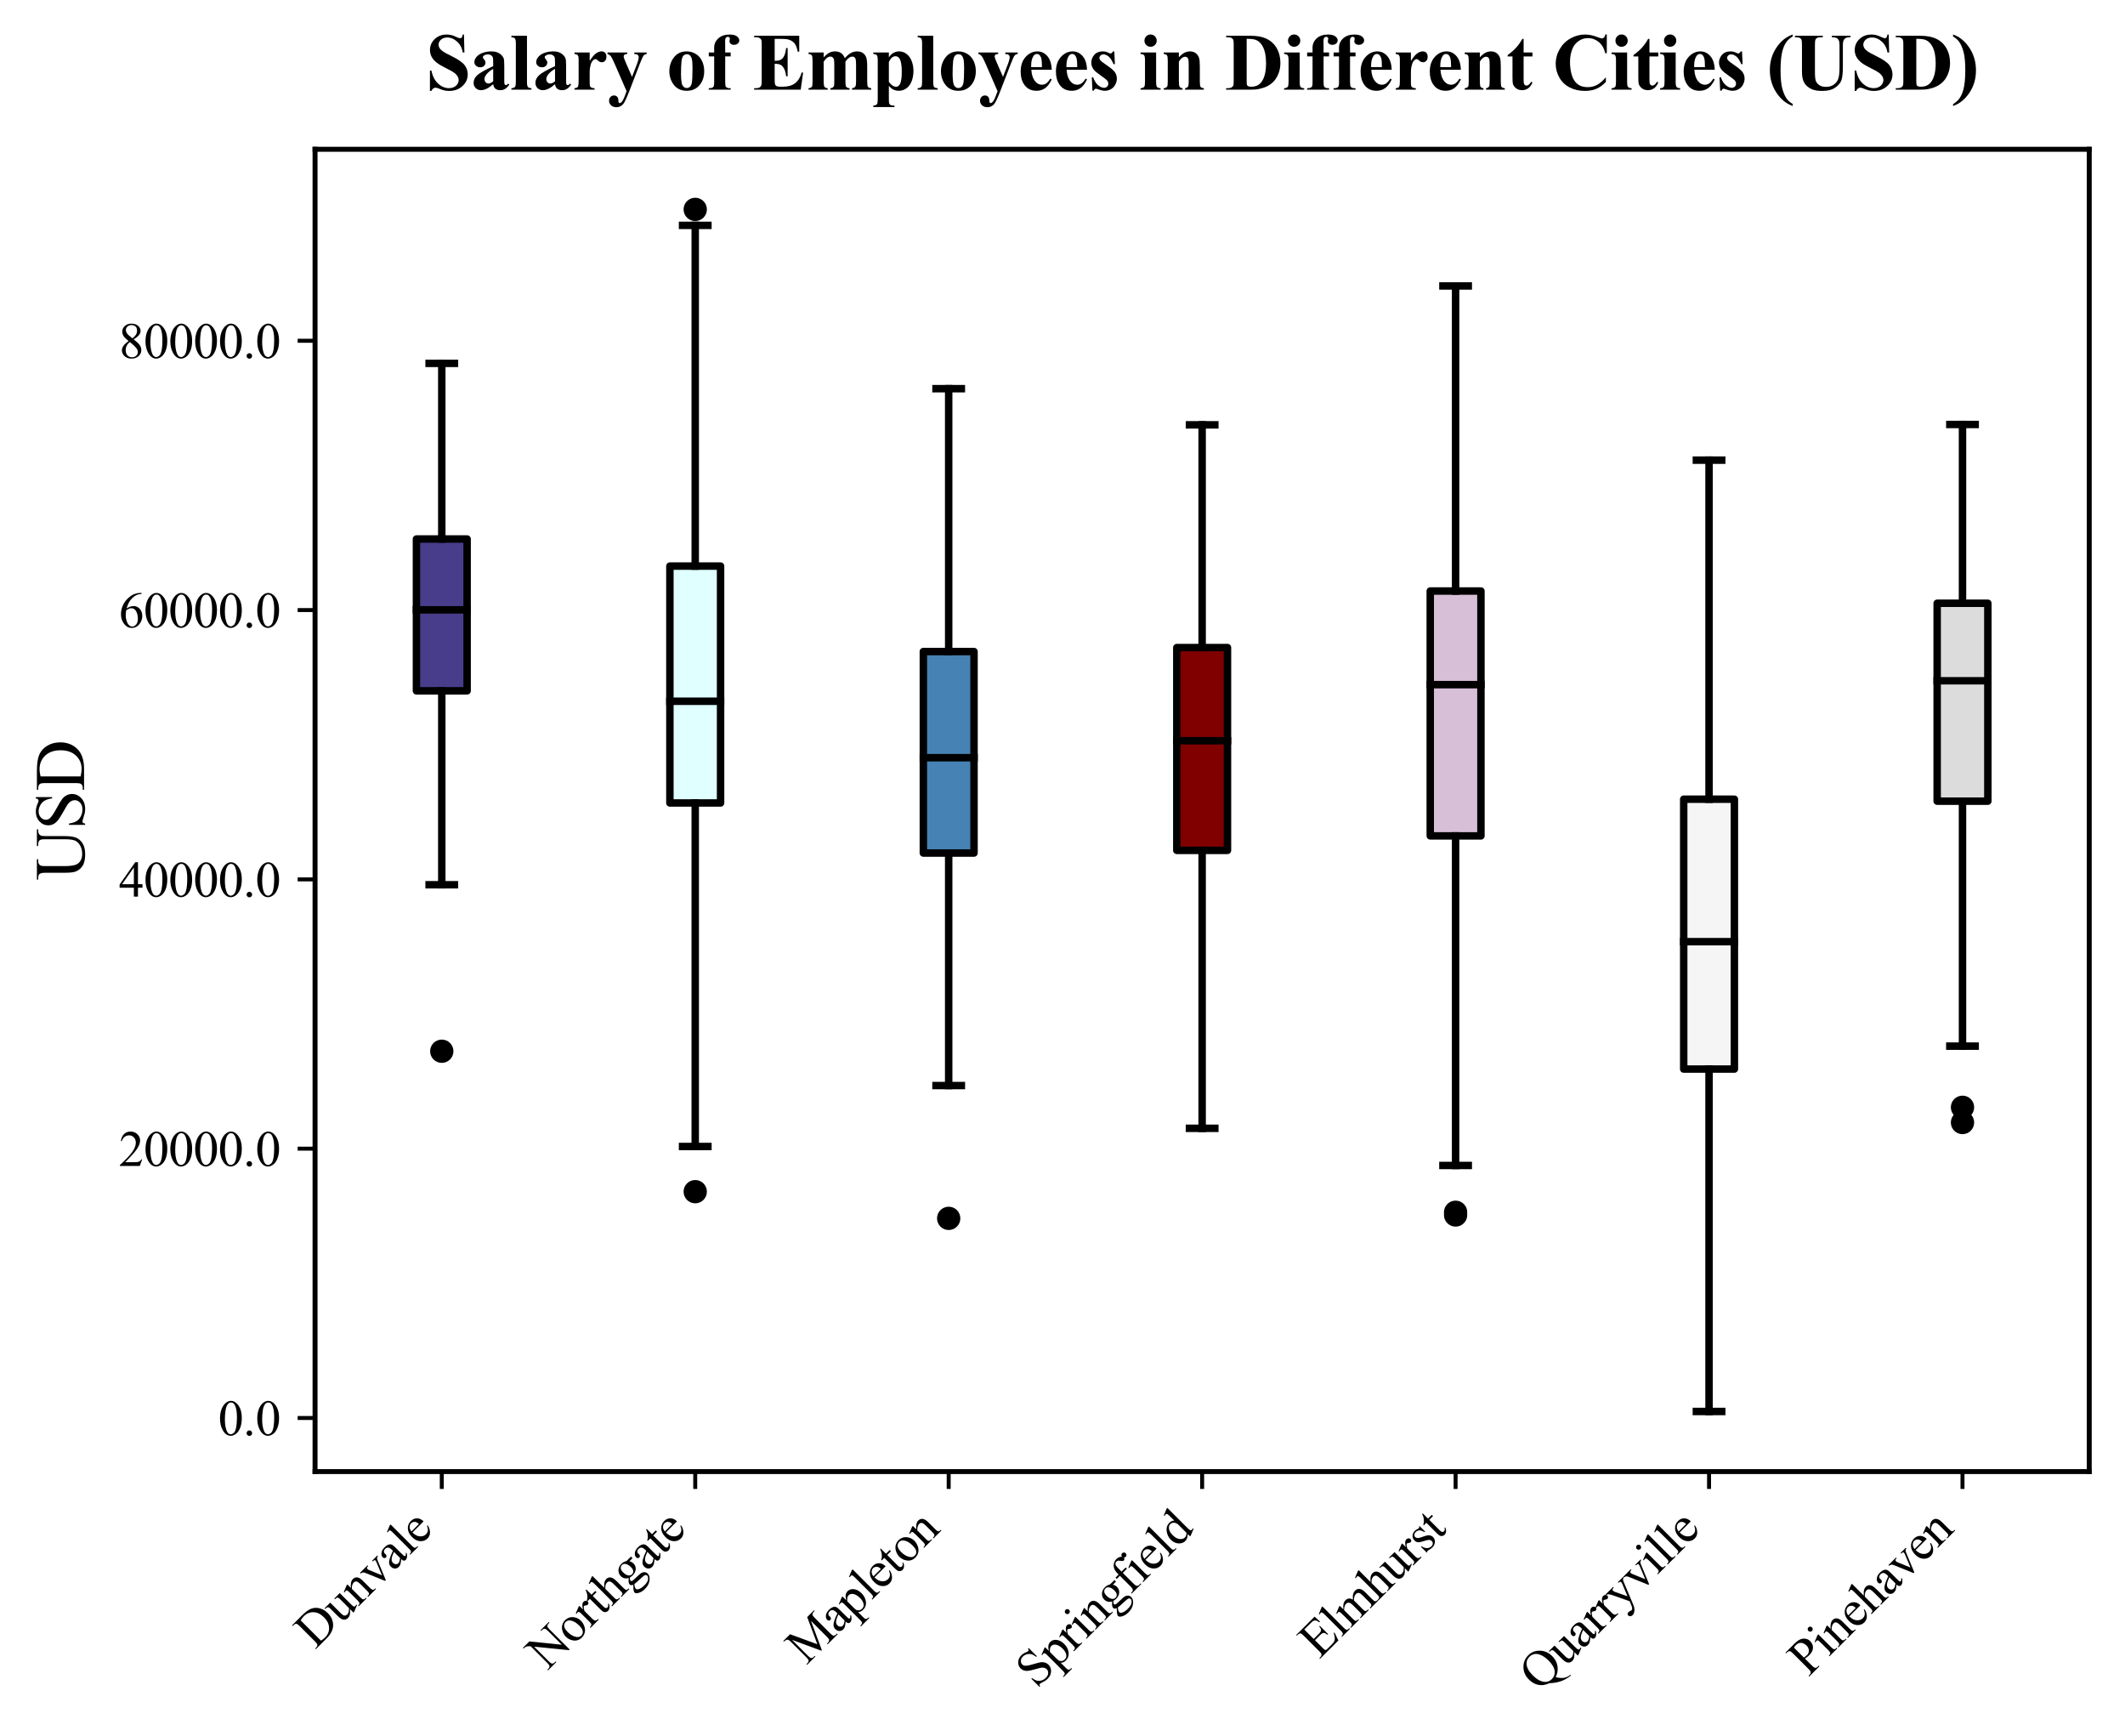 <?xml version="1.0" encoding="utf-8" standalone="no"?>
<!DOCTYPE svg PUBLIC "-//W3C//DTD SVG 1.1//EN"
  "http://www.w3.org/Graphics/SVG/1.1/DTD/svg11.dtd">
<svg xmlns:xlink="http://www.w3.org/1999/xlink" width="427.736pt" height="349.386pt" viewBox="0 0 427.736 349.386" xmlns="http://www.w3.org/2000/svg" version="1.1">
 <defs>
  <style type="text/css">*{stroke-linejoin: round; stroke-linecap: butt}</style>
 </defs>
 <g id="figure_1">
  <g id="patch_1">
   <path d="M 0 349.386 
L 427.736 349.386 
L 427.736 0 
L 0 0 
z
" style="fill: #ffffff"/>
  </g>
  <g id="axes_1">
   <g id="patch_2">
    <path d="M 63.416 296.157 
L 420.536 296.157 
L 420.536 30.045 
L 63.416 30.045 
z
" style="fill: #ffffff"/>
   </g>
   <g id="matplotlib.axis_1">
    <g id="xtick_1">
     <g id="line2d_1">
      <defs>
       <path id="m8493bb5904" d="M 0 0 
L 0 3.5 
" style="stroke: #000000; stroke-width: 0.8"/>
      </defs>
      <g>
       <use xlink:href="#m8493bb5904" x="88.925" y="296.157" style="stroke: #000000; stroke-width: 0.8"/>
      </g>
     </g>
     <g id="text_1">
      <!-- Dunvale -->
      <g transform="translate(63.457 332.022) rotate(-45) scale(0.1 -0.1)">
       <defs>
        <path id="TimesNewRomanPSMT-44" d="M 109 0 
L 109 116 
L 269 116 
Q 538 116 650 288 
Q 719 391 719 750 
L 719 3488 
Q 719 3884 631 3984 
Q 509 4122 269 4122 
L 109 4122 
L 109 4238 
L 1834 4238 
Q 2784 4238 3279 4022 
Q 3775 3806 4076 3303 
Q 4378 2800 4378 2141 
Q 4378 1256 3841 663 
Q 3238 0 2003 0 
L 109 0 
z
M 1319 306 
Q 1716 219 1984 219 
Q 2709 219 3187 728 
Q 3666 1238 3666 2109 
Q 3666 2988 3187 3494 
Q 2709 4000 1959 4000 
Q 1678 4000 1319 3909 
L 1319 306 
z
" transform="scale(0.016)"/>
        <path id="TimesNewRomanPSMT-75" d="M 2709 2863 
L 2709 1128 
Q 2709 631 2732 520 
Q 2756 409 2807 365 
Q 2859 322 2928 322 
Q 3025 322 3147 375 
L 3191 266 
L 2334 -88 
L 2194 -88 
L 2194 519 
Q 1825 119 1631 15 
Q 1438 -88 1222 -88 
Q 981 -88 804 51 
Q 628 191 559 409 
Q 491 628 491 1028 
L 491 2306 
Q 491 2509 447 2587 
Q 403 2666 317 2708 
Q 231 2750 6 2747 
L 6 2863 
L 1009 2863 
L 1009 947 
Q 1009 547 1148 422 
Q 1288 297 1484 297 
Q 1619 297 1789 381 
Q 1959 466 2194 703 
L 2194 2325 
Q 2194 2569 2105 2655 
Q 2016 2741 1734 2747 
L 1734 2863 
L 2709 2863 
z
" transform="scale(0.016)"/>
        <path id="TimesNewRomanPSMT-6e" d="M 1034 2341 
Q 1538 2947 1994 2947 
Q 2228 2947 2397 2830 
Q 2566 2713 2666 2444 
Q 2734 2256 2734 1869 
L 2734 647 
Q 2734 375 2778 278 
Q 2813 200 2889 156 
Q 2966 113 3172 113 
L 3172 0 
L 1756 0 
L 1756 113 
L 1816 113 
Q 2016 113 2095 173 
Q 2175 234 2206 353 
Q 2219 400 2219 647 
L 2219 1819 
Q 2219 2209 2117 2386 
Q 2016 2563 1775 2563 
Q 1403 2563 1034 2156 
L 1034 647 
Q 1034 356 1069 288 
Q 1113 197 1189 155 
Q 1266 113 1500 113 
L 1500 0 
L 84 0 
L 84 113 
L 147 113 
Q 366 113 442 223 
Q 519 334 519 647 
L 519 1709 
Q 519 2225 495 2337 
Q 472 2450 423 2490 
Q 375 2531 294 2531 
Q 206 2531 84 2484 
L 38 2597 
L 900 2947 
L 1034 2947 
L 1034 2341 
z
" transform="scale(0.016)"/>
        <path id="TimesNewRomanPSMT-76" d="M 53 2863 
L 1400 2863 
L 1400 2747 
L 1313 2747 
Q 1191 2747 1127 2687 
Q 1063 2628 1063 2528 
Q 1063 2419 1128 2269 
L 1794 688 
L 2463 2328 
Q 2534 2503 2534 2594 
Q 2534 2638 2509 2666 
Q 2475 2713 2422 2730 
Q 2369 2747 2206 2747 
L 2206 2863 
L 3141 2863 
L 3141 2747 
Q 2978 2734 2916 2681 
Q 2806 2588 2719 2369 
L 1703 -88 
L 1575 -88 
L 553 2328 
Q 484 2497 421 2570 
Q 359 2644 263 2694 
Q 209 2722 53 2747 
L 53 2863 
z
" transform="scale(0.016)"/>
        <path id="TimesNewRomanPSMT-61" d="M 1822 413 
Q 1381 72 1269 19 
Q 1100 -59 909 -59 
Q 613 -59 420 144 
Q 228 347 228 678 
Q 228 888 322 1041 
Q 450 1253 767 1440 
Q 1084 1628 1822 1897 
L 1822 2009 
Q 1822 2438 1686 2597 
Q 1550 2756 1291 2756 
Q 1094 2756 978 2650 
Q 859 2544 859 2406 
L 866 2225 
Q 866 2081 792 2003 
Q 719 1925 600 1925 
Q 484 1925 411 2006 
Q 338 2088 338 2228 
Q 338 2497 613 2722 
Q 888 2947 1384 2947 
Q 1766 2947 2009 2819 
Q 2194 2722 2281 2516 
Q 2338 2381 2338 1966 
L 2338 994 
Q 2338 584 2353 492 
Q 2369 400 2405 369 
Q 2441 338 2488 338 
Q 2538 338 2575 359 
Q 2641 400 2828 588 
L 2828 413 
Q 2478 -56 2159 -56 
Q 2006 -56 1915 50 
Q 1825 156 1822 413 
z
M 1822 616 
L 1822 1706 
Q 1350 1519 1213 1441 
Q 966 1303 859 1153 
Q 753 1003 753 825 
Q 753 600 887 451 
Q 1022 303 1197 303 
Q 1434 303 1822 616 
z
" transform="scale(0.016)"/>
        <path id="TimesNewRomanPSMT-6c" d="M 1184 4444 
L 1184 647 
Q 1184 378 1223 290 
Q 1263 203 1344 158 
Q 1425 113 1647 113 
L 1647 0 
L 244 0 
L 244 113 
Q 441 113 512 153 
Q 584 194 625 287 
Q 666 381 666 647 
L 666 3247 
Q 666 3731 644 3842 
Q 622 3953 573 3993 
Q 525 4034 450 4034 
Q 369 4034 244 3984 
L 191 4094 
L 1044 4444 
L 1184 4444 
z
" transform="scale(0.016)"/>
        <path id="TimesNewRomanPSMT-65" d="M 681 1784 
Q 678 1147 991 784 
Q 1303 422 1725 422 
Q 2006 422 2214 576 
Q 2422 731 2563 1106 
L 2659 1044 
Q 2594 616 2278 264 
Q 1963 -88 1488 -88 
Q 972 -88 605 314 
Q 238 716 238 1394 
Q 238 2128 614 2539 
Q 991 2950 1559 2950 
Q 2041 2950 2350 2633 
Q 2659 2316 2659 1784 
L 681 1784 
z
M 681 1966 
L 2006 1966 
Q 1991 2241 1941 2353 
Q 1863 2528 1708 2628 
Q 1553 2728 1384 2728 
Q 1125 2728 920 2526 
Q 716 2325 681 1966 
z
" transform="scale(0.016)"/>
       </defs>
       <use xlink:href="#TimesNewRomanPSMT-44"/>
       <use xlink:href="#TimesNewRomanPSMT-75" x="72.217"/>
       <use xlink:href="#TimesNewRomanPSMT-6e" x="122.217"/>
       <use xlink:href="#TimesNewRomanPSMT-76" x="172.217"/>
       <use xlink:href="#TimesNewRomanPSMT-61" x="222.217"/>
       <use xlink:href="#TimesNewRomanPSMT-6c" x="266.602"/>
       <use xlink:href="#TimesNewRomanPSMT-65" x="294.385"/>
      </g>
     </g>
    </g>
    <g id="xtick_2">
     <g id="line2d_2">
      <g>
       <use xlink:href="#m8493bb5904" x="139.942" y="296.157" style="stroke: #000000; stroke-width: 0.8"/>
      </g>
     </g>
     <g id="text_2">
      <!-- Northgate -->
      <g transform="translate(110.142 336.341) rotate(-45) scale(0.1 -0.1)">
       <defs>
        <path id="TimesNewRomanPSMT-4e" d="M -84 4238 
L 1066 4238 
L 3656 1059 
L 3656 3503 
Q 3656 3894 3569 3991 
Q 3453 4122 3203 4122 
L 3056 4122 
L 3056 4238 
L 4531 4238 
L 4531 4122 
L 4381 4122 
Q 4113 4122 4000 3959 
Q 3931 3859 3931 3503 
L 3931 -69 
L 3819 -69 
L 1025 3344 
L 1025 734 
Q 1025 344 1109 247 
Q 1228 116 1475 116 
L 1625 116 
L 1625 0 
L 150 0 
L 150 116 
L 297 116 
Q 569 116 681 278 
Q 750 378 750 734 
L 750 3681 
Q 566 3897 470 3965 
Q 375 4034 191 4094 
Q 100 4122 -84 4122 
L -84 4238 
z
" transform="scale(0.016)"/>
        <path id="TimesNewRomanPSMT-6f" d="M 1600 2947 
Q 2250 2947 2644 2453 
Q 2978 2031 2978 1484 
Q 2978 1100 2793 706 
Q 2609 313 2286 112 
Q 1963 -88 1566 -88 
Q 919 -88 538 428 
Q 216 863 216 1403 
Q 216 1797 411 2186 
Q 606 2575 925 2761 
Q 1244 2947 1600 2947 
z
M 1503 2744 
Q 1338 2744 1170 2645 
Q 1003 2547 900 2300 
Q 797 2053 797 1666 
Q 797 1041 1045 587 
Q 1294 134 1700 134 
Q 2003 134 2200 384 
Q 2397 634 2397 1244 
Q 2397 2006 2069 2444 
Q 1847 2744 1503 2744 
z
" transform="scale(0.016)"/>
        <path id="TimesNewRomanPSMT-72" d="M 1038 2947 
L 1038 2303 
Q 1397 2947 1775 2947 
Q 1947 2947 2059 2842 
Q 2172 2738 2172 2600 
Q 2172 2478 2090 2393 
Q 2009 2309 1897 2309 
Q 1788 2309 1652 2417 
Q 1516 2525 1450 2525 
Q 1394 2525 1328 2463 
Q 1188 2334 1038 2041 
L 1038 669 
Q 1038 431 1097 309 
Q 1138 225 1241 169 
Q 1344 113 1538 113 
L 1538 0 
L 72 0 
L 72 113 
Q 291 113 397 181 
Q 475 231 506 341 
Q 522 394 522 644 
L 522 1753 
Q 522 2253 501 2348 
Q 481 2444 426 2487 
Q 372 2531 291 2531 
Q 194 2531 72 2484 
L 41 2597 
L 906 2947 
L 1038 2947 
z
" transform="scale(0.016)"/>
        <path id="TimesNewRomanPSMT-74" d="M 1031 3803 
L 1031 2863 
L 1700 2863 
L 1700 2644 
L 1031 2644 
L 1031 788 
Q 1031 509 1111 412 
Q 1191 316 1316 316 
Q 1419 316 1516 380 
Q 1613 444 1666 569 
L 1788 569 
Q 1678 263 1478 108 
Q 1278 -47 1066 -47 
Q 922 -47 784 33 
Q 647 113 581 261 
Q 516 409 516 719 
L 516 2644 
L 63 2644 
L 63 2747 
Q 234 2816 414 2980 
Q 594 3144 734 3369 
Q 806 3488 934 3803 
L 1031 3803 
z
" transform="scale(0.016)"/>
        <path id="TimesNewRomanPSMT-68" d="M 1041 4444 
L 1041 2350 
Q 1388 2731 1591 2839 
Q 1794 2947 1997 2947 
Q 2241 2947 2416 2812 
Q 2591 2678 2675 2391 
Q 2734 2191 2734 1659 
L 2734 647 
Q 2734 375 2778 275 
Q 2809 200 2884 156 
Q 2959 113 3159 113 
L 3159 0 
L 1753 0 
L 1753 113 
L 1819 113 
Q 2019 113 2097 173 
Q 2175 234 2206 353 
Q 2216 403 2216 647 
L 2216 1659 
Q 2216 2128 2167 2275 
Q 2119 2422 2012 2495 
Q 1906 2569 1756 2569 
Q 1603 2569 1437 2487 
Q 1272 2406 1041 2159 
L 1041 647 
Q 1041 353 1073 281 
Q 1106 209 1195 161 
Q 1284 113 1503 113 
L 1503 0 
L 84 0 
L 84 113 
Q 275 113 384 172 
Q 447 203 484 290 
Q 522 378 522 647 
L 522 3238 
Q 522 3728 498 3840 
Q 475 3953 426 3993 
Q 378 4034 297 4034 
Q 231 4034 84 3984 
L 41 4094 
L 897 4444 
L 1041 4444 
z
" transform="scale(0.016)"/>
        <path id="TimesNewRomanPSMT-67" d="M 966 1044 
Q 703 1172 562 1401 
Q 422 1631 422 1909 
Q 422 2334 742 2640 
Q 1063 2947 1563 2947 
Q 1972 2947 2272 2747 
L 2878 2747 
Q 3013 2747 3034 2739 
Q 3056 2731 3066 2713 
Q 3084 2684 3084 2613 
Q 3084 2531 3069 2500 
Q 3059 2484 3036 2475 
Q 3013 2466 2878 2466 
L 2506 2466 
Q 2681 2241 2681 1891 
Q 2681 1491 2375 1206 
Q 2069 922 1553 922 
Q 1341 922 1119 984 
Q 981 866 932 777 
Q 884 688 884 625 
Q 884 572 936 522 
Q 988 472 1138 450 
Q 1225 438 1575 428 
Q 2219 413 2409 384 
Q 2700 344 2873 169 
Q 3047 -6 3047 -263 
Q 3047 -616 2716 -925 
Q 2228 -1381 1444 -1381 
Q 841 -1381 425 -1109 
Q 191 -953 191 -784 
Q 191 -709 225 -634 
Q 278 -519 444 -313 
Q 466 -284 763 25 
Q 600 122 533 198 
Q 466 275 466 372 
Q 466 481 555 628 
Q 644 775 966 1044 
z
M 1509 2797 
Q 1278 2797 1122 2612 
Q 966 2428 966 2047 
Q 966 1553 1178 1281 
Q 1341 1075 1591 1075 
Q 1828 1075 1981 1253 
Q 2134 1431 2134 1813 
Q 2134 2309 1919 2591 
Q 1759 2797 1509 2797 
z
M 934 0 
Q 788 -159 713 -296 
Q 638 -434 638 -550 
Q 638 -700 819 -813 
Q 1131 -1006 1722 -1006 
Q 2284 -1006 2551 -807 
Q 2819 -609 2819 -384 
Q 2819 -222 2659 -153 
Q 2497 -84 2016 -72 
Q 1313 -53 934 0 
z
" transform="scale(0.016)"/>
       </defs>
       <use xlink:href="#TimesNewRomanPSMT-4e"/>
       <use xlink:href="#TimesNewRomanPSMT-6f" x="72.217"/>
       <use xlink:href="#TimesNewRomanPSMT-72" x="122.217"/>
       <use xlink:href="#TimesNewRomanPSMT-74" x="155.518"/>
       <use xlink:href="#TimesNewRomanPSMT-68" x="183.301"/>
       <use xlink:href="#TimesNewRomanPSMT-67" x="233.301"/>
       <use xlink:href="#TimesNewRomanPSMT-61" x="283.301"/>
       <use xlink:href="#TimesNewRomanPSMT-74" x="327.686"/>
       <use xlink:href="#TimesNewRomanPSMT-65" x="355.469"/>
      </g>
     </g>
    </g>
    <g id="xtick_3">
     <g id="line2d_3">
      <g>
       <use xlink:href="#m8493bb5904" x="190.959" y="296.157" style="stroke: #000000; stroke-width: 0.8"/>
      </g>
     </g>
     <g id="text_3">
      <!-- Mapleton -->
      <g transform="translate(162.345 335.168) rotate(-45) scale(0.1 -0.1)">
       <defs>
        <path id="TimesNewRomanPSMT-4d" d="M 2619 0 
L 981 3566 
L 981 734 
Q 981 344 1066 247 
Q 1181 116 1431 116 
L 1581 116 
L 1581 0 
L 106 0 
L 106 116 
L 256 116 
Q 525 116 638 278 
Q 706 378 706 734 
L 706 3503 
Q 706 3784 644 3909 
Q 600 4000 483 4061 
Q 366 4122 106 4122 
L 106 4238 
L 1306 4238 
L 2844 922 
L 4356 4238 
L 5556 4238 
L 5556 4122 
L 5409 4122 
Q 5138 4122 5025 3959 
Q 4956 3859 4956 3503 
L 4956 734 
Q 4956 344 5044 247 
Q 5159 116 5409 116 
L 5556 116 
L 5556 0 
L 3756 0 
L 3756 116 
L 3906 116 
Q 4178 116 4288 278 
Q 4356 378 4356 734 
L 4356 3566 
L 2722 0 
L 2619 0 
z
" transform="scale(0.016)"/>
        <path id="TimesNewRomanPSMT-70" d="M -6 2578 
L 875 2934 
L 994 2934 
L 994 2266 
Q 1216 2644 1439 2795 
Q 1663 2947 1909 2947 
Q 2341 2947 2628 2609 
Q 2981 2197 2981 1534 
Q 2981 794 2556 309 
Q 2206 -88 1675 -88 
Q 1444 -88 1275 -22 
Q 1150 25 994 166 
L 994 -706 
Q 994 -1000 1030 -1079 
Q 1066 -1159 1155 -1206 
Q 1244 -1253 1478 -1253 
L 1478 -1369 
L -22 -1369 
L -22 -1253 
L 56 -1253 
Q 228 -1256 350 -1188 
Q 409 -1153 442 -1076 
Q 475 -1000 475 -688 
L 475 2019 
Q 475 2297 450 2372 
Q 425 2447 370 2484 
Q 316 2522 222 2522 
Q 147 2522 31 2478 
L -6 2578 
z
M 994 2081 
L 994 1013 
Q 994 666 1022 556 
Q 1066 375 1236 237 
Q 1406 100 1666 100 
Q 1978 100 2172 344 
Q 2425 663 2425 1241 
Q 2425 1897 2138 2250 
Q 1938 2494 1663 2494 
Q 1513 2494 1366 2419 
Q 1253 2363 994 2081 
z
" transform="scale(0.016)"/>
       </defs>
       <use xlink:href="#TimesNewRomanPSMT-4d"/>
       <use xlink:href="#TimesNewRomanPSMT-61" x="88.916"/>
       <use xlink:href="#TimesNewRomanPSMT-70" x="133.301"/>
       <use xlink:href="#TimesNewRomanPSMT-6c" x="183.301"/>
       <use xlink:href="#TimesNewRomanPSMT-65" x="211.084"/>
       <use xlink:href="#TimesNewRomanPSMT-74" x="255.469"/>
       <use xlink:href="#TimesNewRomanPSMT-6f" x="283.252"/>
       <use xlink:href="#TimesNewRomanPSMT-6e" x="333.252"/>
      </g>
     </g>
    </g>
    <g id="xtick_4">
     <g id="line2d_4">
      <g>
       <use xlink:href="#m8493bb5904" x="241.976" y="296.157" style="stroke: #000000; stroke-width: 0.8"/>
      </g>
     </g>
     <g id="text_4">
      <!-- Springfield -->
      <g transform="translate(208.635 339.882) rotate(-45) scale(0.1 -0.1)">
       <defs>
        <path id="TimesNewRomanPSMT-53" d="M 2934 4334 
L 2934 2869 
L 2819 2869 
Q 2763 3291 2617 3541 
Q 2472 3791 2203 3937 
Q 1934 4084 1647 4084 
Q 1322 4084 1109 3886 
Q 897 3688 897 3434 
Q 897 3241 1031 3081 
Q 1225 2847 1953 2456 
Q 2547 2138 2764 1967 
Q 2981 1797 3098 1565 
Q 3216 1334 3216 1081 
Q 3216 600 2842 251 
Q 2469 -97 1881 -97 
Q 1697 -97 1534 -69 
Q 1438 -53 1133 45 
Q 828 144 747 144 
Q 669 144 623 97 
Q 578 50 556 -97 
L 441 -97 
L 441 1356 
L 556 1356 
Q 638 900 775 673 
Q 913 447 1195 297 
Q 1478 147 1816 147 
Q 2206 147 2432 353 
Q 2659 559 2659 841 
Q 2659 997 2573 1156 
Q 2488 1316 2306 1453 
Q 2184 1547 1640 1851 
Q 1097 2156 867 2337 
Q 638 2519 519 2737 
Q 400 2956 400 3219 
Q 400 3675 750 4004 
Q 1100 4334 1641 4334 
Q 1978 4334 2356 4169 
Q 2531 4091 2603 4091 
Q 2684 4091 2736 4139 
Q 2788 4188 2819 4334 
L 2934 4334 
z
" transform="scale(0.016)"/>
        <path id="TimesNewRomanPSMT-69" d="M 928 4444 
Q 1059 4444 1151 4351 
Q 1244 4259 1244 4128 
Q 1244 3997 1151 3903 
Q 1059 3809 928 3809 
Q 797 3809 703 3903 
Q 609 3997 609 4128 
Q 609 4259 701 4351 
Q 794 4444 928 4444 
z
M 1188 2947 
L 1188 647 
Q 1188 378 1227 289 
Q 1266 200 1342 156 
Q 1419 113 1622 113 
L 1622 0 
L 231 0 
L 231 113 
Q 441 113 512 153 
Q 584 194 626 287 
Q 669 381 669 647 
L 669 1750 
Q 669 2216 641 2353 
Q 619 2453 572 2492 
Q 525 2531 444 2531 
Q 356 2531 231 2484 
L 188 2597 
L 1050 2947 
L 1188 2947 
z
" transform="scale(0.016)"/>
        <path id="TimesNewRomanPSMT-66" d="M 1319 2638 
L 1319 756 
Q 1319 356 1406 250 
Q 1522 113 1716 113 
L 1975 113 
L 1975 0 
L 266 0 
L 266 113 
L 394 113 
Q 519 113 622 175 
Q 725 238 764 344 
Q 803 450 803 756 
L 803 2638 
L 247 2638 
L 247 2863 
L 803 2863 
L 803 3050 
Q 803 3478 940 3775 
Q 1078 4072 1361 4255 
Q 1644 4438 1997 4438 
Q 2325 4438 2600 4225 
Q 2781 4084 2781 3909 
Q 2781 3816 2700 3733 
Q 2619 3650 2525 3650 
Q 2453 3650 2373 3701 
Q 2294 3753 2178 3923 
Q 2063 4094 1966 4153 
Q 1869 4213 1750 4213 
Q 1606 4213 1506 4136 
Q 1406 4059 1362 3898 
Q 1319 3738 1319 3069 
L 1319 2863 
L 2056 2863 
L 2056 2638 
L 1319 2638 
z
" transform="scale(0.016)"/>
        <path id="TimesNewRomanPSMT-64" d="M 2222 322 
Q 2013 103 1813 7 
Q 1613 -88 1381 -88 
Q 913 -88 563 304 
Q 213 697 213 1313 
Q 213 1928 600 2439 
Q 988 2950 1597 2950 
Q 1975 2950 2222 2709 
L 2222 3238 
Q 2222 3728 2198 3840 
Q 2175 3953 2125 3993 
Q 2075 4034 2000 4034 
Q 1919 4034 1784 3984 
L 1744 4094 
L 2597 4444 
L 2738 4444 
L 2738 1134 
Q 2738 631 2761 520 
Q 2784 409 2836 365 
Q 2888 322 2956 322 
Q 3041 322 3181 375 
L 3216 266 
L 2366 -88 
L 2222 -88 
L 2222 322 
z
M 2222 541 
L 2222 2016 
Q 2203 2228 2109 2403 
Q 2016 2578 1861 2667 
Q 1706 2756 1559 2756 
Q 1284 2756 1069 2509 
Q 784 2184 784 1559 
Q 784 928 1059 592 
Q 1334 256 1672 256 
Q 1956 256 2222 541 
z
" transform="scale(0.016)"/>
       </defs>
       <use xlink:href="#TimesNewRomanPSMT-53"/>
       <use xlink:href="#TimesNewRomanPSMT-70" x="55.615"/>
       <use xlink:href="#TimesNewRomanPSMT-72" x="105.615"/>
       <use xlink:href="#TimesNewRomanPSMT-69" x="138.916"/>
       <use xlink:href="#TimesNewRomanPSMT-6e" x="166.699"/>
       <use xlink:href="#TimesNewRomanPSMT-67" x="216.699"/>
       <use xlink:href="#TimesNewRomanPSMT-66" x="266.699"/>
       <use xlink:href="#TimesNewRomanPSMT-69" x="300"/>
       <use xlink:href="#TimesNewRomanPSMT-65" x="327.783"/>
       <use xlink:href="#TimesNewRomanPSMT-6c" x="372.168"/>
       <use xlink:href="#TimesNewRomanPSMT-64" x="399.951"/>
      </g>
     </g>
    </g>
    <g id="xtick_5">
     <g id="line2d_5">
      <g>
       <use xlink:href="#m8493bb5904" x="292.993" y="296.157" style="stroke: #000000; stroke-width: 0.8"/>
      </g>
     </g>
     <g id="text_5">
      <!-- Elmhurst -->
      <g transform="translate(265.555 333.992) rotate(-45) scale(0.1 -0.1)">
       <defs>
        <path id="TimesNewRomanPSMT-45" d="M 1338 4006 
L 1338 2331 
L 2269 2331 
Q 2631 2331 2753 2441 
Q 2916 2584 2934 2947 
L 3050 2947 
L 3050 1472 
L 2934 1472 
Q 2891 1781 2847 1869 
Q 2791 1978 2662 2040 
Q 2534 2103 2269 2103 
L 1338 2103 
L 1338 706 
Q 1338 425 1363 364 
Q 1388 303 1450 267 
Q 1513 231 1688 231 
L 2406 231 
Q 2766 231 2928 281 
Q 3091 331 3241 478 
Q 3434 672 3638 1063 
L 3763 1063 
L 3397 0 
L 131 0 
L 131 116 
L 281 116 
Q 431 116 566 188 
Q 666 238 702 338 
Q 738 438 738 747 
L 738 3500 
Q 738 3903 656 3997 
Q 544 4122 281 4122 
L 131 4122 
L 131 4238 
L 3397 4238 
L 3444 3309 
L 3322 3309 
Q 3256 3644 3176 3769 
Q 3097 3894 2941 3959 
Q 2816 4006 2500 4006 
L 1338 4006 
z
" transform="scale(0.016)"/>
        <path id="TimesNewRomanPSMT-6d" d="M 1050 2338 
Q 1363 2650 1419 2697 
Q 1559 2816 1721 2881 
Q 1884 2947 2044 2947 
Q 2313 2947 2506 2790 
Q 2700 2634 2766 2338 
Q 3088 2713 3309 2830 
Q 3531 2947 3766 2947 
Q 3994 2947 4170 2830 
Q 4347 2713 4450 2447 
Q 4519 2266 4519 1878 
L 4519 647 
Q 4519 378 4559 278 
Q 4591 209 4675 161 
Q 4759 113 4950 113 
L 4950 0 
L 3538 0 
L 3538 113 
L 3597 113 
Q 3781 113 3884 184 
Q 3956 234 3988 344 
Q 4000 397 4000 647 
L 4000 1878 
Q 4000 2228 3916 2372 
Q 3794 2572 3525 2572 
Q 3359 2572 3192 2489 
Q 3025 2406 2788 2181 
L 2781 2147 
L 2788 2013 
L 2788 647 
Q 2788 353 2820 281 
Q 2853 209 2943 161 
Q 3034 113 3253 113 
L 3253 0 
L 1806 0 
L 1806 113 
Q 2044 113 2133 169 
Q 2222 225 2256 338 
Q 2272 391 2272 647 
L 2272 1878 
Q 2272 2228 2169 2381 
Q 2031 2581 1784 2581 
Q 1616 2581 1450 2491 
Q 1191 2353 1050 2181 
L 1050 647 
Q 1050 366 1089 281 
Q 1128 197 1204 155 
Q 1281 113 1516 113 
L 1516 0 
L 100 0 
L 100 113 
Q 297 113 375 155 
Q 453 197 493 289 
Q 534 381 534 647 
L 534 1741 
Q 534 2213 506 2350 
Q 484 2453 437 2492 
Q 391 2531 309 2531 
Q 222 2531 100 2484 
L 53 2597 
L 916 2947 
L 1050 2947 
L 1050 2338 
z
" transform="scale(0.016)"/>
        <path id="TimesNewRomanPSMT-73" d="M 2050 2947 
L 2050 1972 
L 1947 1972 
Q 1828 2431 1642 2597 
Q 1456 2763 1169 2763 
Q 950 2763 815 2647 
Q 681 2531 681 2391 
Q 681 2216 781 2091 
Q 878 1963 1175 1819 
L 1631 1597 
Q 2266 1288 2266 781 
Q 2266 391 1970 151 
Q 1675 -88 1309 -88 
Q 1047 -88 709 6 
Q 606 38 541 38 
Q 469 38 428 -44 
L 325 -44 
L 325 978 
L 428 978 
Q 516 541 762 319 
Q 1009 97 1316 97 
Q 1531 97 1667 223 
Q 1803 350 1803 528 
Q 1803 744 1651 891 
Q 1500 1038 1047 1263 
Q 594 1488 453 1669 
Q 313 1847 313 2119 
Q 313 2472 555 2709 
Q 797 2947 1181 2947 
Q 1350 2947 1591 2875 
Q 1750 2828 1803 2828 
Q 1853 2828 1881 2850 
Q 1909 2872 1947 2947 
L 2050 2947 
z
" transform="scale(0.016)"/>
       </defs>
       <use xlink:href="#TimesNewRomanPSMT-45"/>
       <use xlink:href="#TimesNewRomanPSMT-6c" x="61.084"/>
       <use xlink:href="#TimesNewRomanPSMT-6d" x="88.867"/>
       <use xlink:href="#TimesNewRomanPSMT-68" x="166.65"/>
       <use xlink:href="#TimesNewRomanPSMT-75" x="216.65"/>
       <use xlink:href="#TimesNewRomanPSMT-72" x="266.65"/>
       <use xlink:href="#TimesNewRomanPSMT-73" x="299.951"/>
       <use xlink:href="#TimesNewRomanPSMT-74" x="338.867"/>
      </g>
     </g>
    </g>
    <g id="xtick_6">
     <g id="line2d_6">
      <g>
       <use xlink:href="#m8493bb5904" x="344.01" y="296.157" style="stroke: #000000; stroke-width: 0.8"/>
      </g>
     </g>
     <g id="text_6">
      <!-- Quarryville -->
      <g transform="translate(309.891 340.66) rotate(-45) scale(0.1 -0.1)">
       <defs>
        <path id="TimesNewRomanPSMT-51" d="M 2819 -47 
Q 3138 -597 3508 -856 
Q 3878 -1116 4350 -1153 
L 4350 -1253 
Q 3919 -1238 3428 -1080 
Q 2938 -922 2498 -642 
Q 2059 -363 1741 -47 
Q 1291 134 1028 338 
Q 647 641 436 1083 
Q 225 1525 225 2128 
Q 225 3078 840 3706 
Q 1456 4334 2331 4334 
Q 3163 4334 3770 3704 
Q 4378 3075 4378 2116 
Q 4378 1338 3945 750 
Q 3513 163 2819 -47 
z
M 2294 4094 
Q 1725 4094 1378 3688 
Q 941 3178 941 2128 
Q 941 1100 1384 544 
Q 1728 116 2294 116 
Q 2881 116 3241 544 
Q 3663 1050 3663 2038 
Q 3663 2797 3431 3316 
Q 3253 3716 2958 3905 
Q 2663 4094 2294 4094 
z
" transform="scale(0.016)"/>
        <path id="TimesNewRomanPSMT-79" d="M 38 2863 
L 1372 2863 
L 1372 2747 
L 1306 2747 
Q 1166 2747 1095 2686 
Q 1025 2625 1025 2534 
Q 1025 2413 1128 2197 
L 1825 753 
L 2466 2334 
Q 2519 2463 2519 2588 
Q 2519 2644 2497 2672 
Q 2472 2706 2419 2726 
Q 2366 2747 2231 2747 
L 2231 2863 
L 3163 2863 
L 3163 2747 
Q 3047 2734 2984 2696 
Q 2922 2659 2847 2556 
Q 2819 2513 2741 2316 
L 1575 -541 
Q 1406 -956 1132 -1168 
Q 859 -1381 606 -1381 
Q 422 -1381 303 -1275 
Q 184 -1169 184 -1031 
Q 184 -900 270 -820 
Q 356 -741 506 -741 
Q 609 -741 788 -809 
Q 913 -856 944 -856 
Q 1038 -856 1148 -759 
Q 1259 -663 1372 -384 
L 1575 113 
L 547 2272 
Q 500 2369 397 2513 
Q 319 2622 269 2659 
Q 197 2709 38 2747 
L 38 2863 
z
" transform="scale(0.016)"/>
       </defs>
       <use xlink:href="#TimesNewRomanPSMT-51"/>
       <use xlink:href="#TimesNewRomanPSMT-75" x="72.217"/>
       <use xlink:href="#TimesNewRomanPSMT-61" x="122.217"/>
       <use xlink:href="#TimesNewRomanPSMT-72" x="166.602"/>
       <use xlink:href="#TimesNewRomanPSMT-72" x="199.902"/>
       <use xlink:href="#TimesNewRomanPSMT-79" x="233.203"/>
       <use xlink:href="#TimesNewRomanPSMT-76" x="283.203"/>
       <use xlink:href="#TimesNewRomanPSMT-69" x="333.203"/>
       <use xlink:href="#TimesNewRomanPSMT-6c" x="360.986"/>
       <use xlink:href="#TimesNewRomanPSMT-6c" x="388.77"/>
       <use xlink:href="#TimesNewRomanPSMT-65" x="416.553"/>
      </g>
     </g>
    </g>
    <g id="xtick_7">
     <g id="line2d_7">
      <g>
       <use xlink:href="#m8493bb5904" x="395.027" y="296.157" style="stroke: #000000; stroke-width: 0.8"/>
      </g>
     </g>
     <g id="text_7">
      <!-- Pinehaven -->
      <g transform="translate(364.059 337.522) rotate(-45) scale(0.1 -0.1)">
       <defs>
        <path id="TimesNewRomanPSMT-50" d="M 1313 1984 
L 1313 750 
Q 1313 350 1400 253 
Q 1519 116 1759 116 
L 1922 116 
L 1922 0 
L 106 0 
L 106 116 
L 266 116 
Q 534 116 650 291 
Q 713 388 713 750 
L 713 3488 
Q 713 3888 628 3984 
Q 506 4122 266 4122 
L 106 4122 
L 106 4238 
L 1659 4238 
Q 2228 4238 2556 4120 
Q 2884 4003 3109 3725 
Q 3334 3447 3334 3066 
Q 3334 2547 2992 2222 
Q 2650 1897 2025 1897 
Q 1872 1897 1694 1919 
Q 1516 1941 1313 1984 
z
M 1313 2163 
Q 1478 2131 1606 2115 
Q 1734 2100 1825 2100 
Q 2150 2100 2386 2351 
Q 2622 2603 2622 3003 
Q 2622 3278 2509 3514 
Q 2397 3750 2190 3867 
Q 1984 3984 1722 3984 
Q 1563 3984 1313 3925 
L 1313 2163 
z
" transform="scale(0.016)"/>
       </defs>
       <use xlink:href="#TimesNewRomanPSMT-50"/>
       <use xlink:href="#TimesNewRomanPSMT-69" x="55.615"/>
       <use xlink:href="#TimesNewRomanPSMT-6e" x="83.398"/>
       <use xlink:href="#TimesNewRomanPSMT-65" x="133.398"/>
       <use xlink:href="#TimesNewRomanPSMT-68" x="177.783"/>
       <use xlink:href="#TimesNewRomanPSMT-61" x="227.783"/>
       <use xlink:href="#TimesNewRomanPSMT-76" x="272.168"/>
       <use xlink:href="#TimesNewRomanPSMT-65" x="322.168"/>
       <use xlink:href="#TimesNewRomanPSMT-6e" x="366.553"/>
      </g>
     </g>
    </g>
   </g>
   <g id="matplotlib.axis_2">
    <g id="ytick_1">
     <g id="line2d_8">
      <defs>
       <path id="m3e07fa7a93" d="M 0 0 
L -3.5 0 
" style="stroke: #000000; stroke-width: 0.8"/>
      </defs>
      <g>
       <use xlink:href="#m3e07fa7a93" x="63.416" y="285.373" style="stroke: #000000; stroke-width: 0.8"/>
      </g>
     </g>
     <g id="text_8">
      <!-- 0.0 -->
      <g transform="translate(43.916 288.844) scale(0.1 -0.1)">
       <defs>
        <path id="TimesNewRomanPSMT-30" d="M 231 2094 
Q 231 2819 450 3342 
Q 669 3866 1031 4122 
Q 1313 4325 1613 4325 
Q 2100 4325 2488 3828 
Q 2972 3213 2972 2159 
Q 2972 1422 2759 906 
Q 2547 391 2217 158 
Q 1888 -75 1581 -75 
Q 975 -75 572 641 
Q 231 1244 231 2094 
z
M 844 2016 
Q 844 1141 1059 588 
Q 1238 122 1591 122 
Q 1759 122 1940 273 
Q 2122 425 2216 781 
Q 2359 1319 2359 2297 
Q 2359 3022 2209 3506 
Q 2097 3866 1919 4016 
Q 1791 4119 1609 4119 
Q 1397 4119 1231 3928 
Q 1006 3669 925 3112 
Q 844 2556 844 2016 
z
" transform="scale(0.016)"/>
        <path id="TimesNewRomanPSMT-2e" d="M 800 606 
Q 947 606 1047 504 
Q 1147 403 1147 259 
Q 1147 116 1045 14 
Q 944 -88 800 -88 
Q 656 -88 554 14 
Q 453 116 453 259 
Q 453 406 554 506 
Q 656 606 800 606 
z
" transform="scale(0.016)"/>
       </defs>
       <use xlink:href="#TimesNewRomanPSMT-30"/>
       <use xlink:href="#TimesNewRomanPSMT-2e" x="50"/>
       <use xlink:href="#TimesNewRomanPSMT-30" x="75"/>
      </g>
     </g>
    </g>
    <g id="ytick_2">
     <g id="line2d_9">
      <g>
       <use xlink:href="#m3e07fa7a93" x="63.416" y="231.175" style="stroke: #000000; stroke-width: 0.8"/>
      </g>
     </g>
     <g id="text_9">
      <!-- 20000.0 -->
      <g transform="translate(23.916 234.647) scale(0.1 -0.1)">
       <defs>
        <path id="TimesNewRomanPSMT-32" d="M 2934 816 
L 2638 0 
L 138 0 
L 138 116 
Q 1241 1122 1691 1759 
Q 2141 2397 2141 2925 
Q 2141 3328 1894 3587 
Q 1647 3847 1303 3847 
Q 991 3847 742 3664 
Q 494 3481 375 3128 
L 259 3128 
Q 338 3706 661 4015 
Q 984 4325 1469 4325 
Q 1984 4325 2329 3994 
Q 2675 3663 2675 3213 
Q 2675 2891 2525 2569 
Q 2294 2063 1775 1497 
Q 997 647 803 472 
L 1909 472 
Q 2247 472 2383 497 
Q 2519 522 2628 598 
Q 2738 675 2819 816 
L 2934 816 
z
" transform="scale(0.016)"/>
       </defs>
       <use xlink:href="#TimesNewRomanPSMT-32"/>
       <use xlink:href="#TimesNewRomanPSMT-30" x="50"/>
       <use xlink:href="#TimesNewRomanPSMT-30" x="100"/>
       <use xlink:href="#TimesNewRomanPSMT-30" x="150"/>
       <use xlink:href="#TimesNewRomanPSMT-30" x="200"/>
       <use xlink:href="#TimesNewRomanPSMT-2e" x="250"/>
       <use xlink:href="#TimesNewRomanPSMT-30" x="275"/>
      </g>
     </g>
    </g>
    <g id="ytick_3">
     <g id="line2d_10">
      <g>
       <use xlink:href="#m3e07fa7a93" x="63.416" y="176.977" style="stroke: #000000; stroke-width: 0.8"/>
      </g>
     </g>
     <g id="text_10">
      <!-- 40000.0 -->
      <g transform="translate(23.916 180.449) scale(0.1 -0.1)">
       <defs>
        <path id="TimesNewRomanPSMT-34" d="M 2978 1563 
L 2978 1119 
L 2409 1119 
L 2409 0 
L 1894 0 
L 1894 1119 
L 100 1119 
L 100 1519 
L 2066 4325 
L 2409 4325 
L 2409 1563 
L 2978 1563 
z
M 1894 1563 
L 1894 3666 
L 406 1563 
L 1894 1563 
z
" transform="scale(0.016)"/>
       </defs>
       <use xlink:href="#TimesNewRomanPSMT-34"/>
       <use xlink:href="#TimesNewRomanPSMT-30" x="50"/>
       <use xlink:href="#TimesNewRomanPSMT-30" x="100"/>
       <use xlink:href="#TimesNewRomanPSMT-30" x="150"/>
       <use xlink:href="#TimesNewRomanPSMT-30" x="200"/>
       <use xlink:href="#TimesNewRomanPSMT-2e" x="250"/>
       <use xlink:href="#TimesNewRomanPSMT-30" x="275"/>
      </g>
     </g>
    </g>
    <g id="ytick_4">
     <g id="line2d_11">
      <g>
       <use xlink:href="#m3e07fa7a93" x="63.416" y="122.779" style="stroke: #000000; stroke-width: 0.8"/>
      </g>
     </g>
     <g id="text_11">
      <!-- 60000.0 -->
      <g transform="translate(23.916 126.251) scale(0.1 -0.1)">
       <defs>
        <path id="TimesNewRomanPSMT-36" d="M 2869 4325 
L 2869 4209 
Q 2456 4169 2195 4045 
Q 1934 3922 1679 3669 
Q 1425 3416 1258 3105 
Q 1091 2794 978 2366 
Q 1428 2675 1881 2675 
Q 2316 2675 2634 2325 
Q 2953 1975 2953 1425 
Q 2953 894 2631 456 
Q 2244 -75 1606 -75 
Q 1172 -75 869 213 
Q 275 772 275 1663 
Q 275 2231 503 2743 
Q 731 3256 1154 3653 
Q 1578 4050 1965 4187 
Q 2353 4325 2688 4325 
L 2869 4325 
z
M 925 2138 
Q 869 1716 869 1456 
Q 869 1156 980 804 
Q 1091 453 1309 247 
Q 1469 100 1697 100 
Q 1969 100 2183 356 
Q 2397 613 2397 1088 
Q 2397 1622 2184 2012 
Q 1972 2403 1581 2403 
Q 1463 2403 1327 2353 
Q 1191 2303 925 2138 
z
" transform="scale(0.016)"/>
       </defs>
       <use xlink:href="#TimesNewRomanPSMT-36"/>
       <use xlink:href="#TimesNewRomanPSMT-30" x="50"/>
       <use xlink:href="#TimesNewRomanPSMT-30" x="100"/>
       <use xlink:href="#TimesNewRomanPSMT-30" x="150"/>
       <use xlink:href="#TimesNewRomanPSMT-30" x="200"/>
       <use xlink:href="#TimesNewRomanPSMT-2e" x="250"/>
       <use xlink:href="#TimesNewRomanPSMT-30" x="275"/>
      </g>
     </g>
    </g>
    <g id="ytick_5">
     <g id="line2d_12">
      <g>
       <use xlink:href="#m3e07fa7a93" x="63.416" y="68.581" style="stroke: #000000; stroke-width: 0.8"/>
      </g>
     </g>
     <g id="text_12">
      <!-- 80000.0 -->
      <g transform="translate(23.916 72.053) scale(0.1 -0.1)">
       <defs>
        <path id="TimesNewRomanPSMT-38" d="M 1228 2134 
Q 725 2547 579 2797 
Q 434 3047 434 3316 
Q 434 3728 753 4026 
Q 1072 4325 1600 4325 
Q 2113 4325 2425 4047 
Q 2738 3769 2738 3413 
Q 2738 3175 2569 2928 
Q 2400 2681 1866 2347 
Q 2416 1922 2594 1678 
Q 2831 1359 2831 1006 
Q 2831 559 2490 242 
Q 2150 -75 1597 -75 
Q 994 -75 656 303 
Q 388 606 388 966 
Q 388 1247 577 1523 
Q 766 1800 1228 2134 
z
M 1719 2469 
Q 2094 2806 2194 3001 
Q 2294 3197 2294 3444 
Q 2294 3772 2109 3958 
Q 1925 4144 1606 4144 
Q 1288 4144 1088 3959 
Q 888 3775 888 3528 
Q 888 3366 970 3203 
Q 1053 3041 1206 2894 
L 1719 2469 
z
M 1375 2016 
Q 1116 1797 991 1539 
Q 866 1281 866 981 
Q 866 578 1086 336 
Q 1306 94 1647 94 
Q 1984 94 2187 284 
Q 2391 475 2391 747 
Q 2391 972 2272 1150 
Q 2050 1481 1375 2016 
z
" transform="scale(0.016)"/>
       </defs>
       <use xlink:href="#TimesNewRomanPSMT-38"/>
       <use xlink:href="#TimesNewRomanPSMT-30" x="50"/>
       <use xlink:href="#TimesNewRomanPSMT-30" x="100"/>
       <use xlink:href="#TimesNewRomanPSMT-30" x="150"/>
       <use xlink:href="#TimesNewRomanPSMT-30" x="200"/>
       <use xlink:href="#TimesNewRomanPSMT-2e" x="250"/>
       <use xlink:href="#TimesNewRomanPSMT-30" x="275"/>
      </g>
     </g>
    </g>
    <g id="text_13">
     <!-- USD -->
     <g transform="translate(16.921 177.104) rotate(-90) scale(0.14 -0.14)">
      <defs>
       <path id="TimesNewRomanPSMT-55" d="M 3053 4122 
L 3053 4238 
L 4553 4238 
L 4553 4122 
L 4394 4122 
Q 4144 4122 4009 3913 
Q 3944 3816 3944 3463 
L 3944 1744 
Q 3944 1106 3817 754 
Q 3691 403 3320 151 
Q 2950 -100 2313 -100 
Q 1619 -100 1259 140 
Q 900 381 750 788 
Q 650 1066 650 1831 
L 650 3488 
Q 650 3878 542 4000 
Q 434 4122 194 4122 
L 34 4122 
L 34 4238 
L 1866 4238 
L 1866 4122 
L 1703 4122 
Q 1441 4122 1328 3956 
Q 1250 3844 1250 3488 
L 1250 1641 
Q 1250 1394 1295 1075 
Q 1341 756 1459 578 
Q 1578 400 1801 284 
Q 2025 169 2350 169 
Q 2766 169 3094 350 
Q 3422 531 3542 814 
Q 3663 1097 3663 1772 
L 3663 3488 
Q 3663 3884 3575 3984 
Q 3453 4122 3213 4122 
L 3053 4122 
z
" transform="scale(0.016)"/>
      </defs>
      <use xlink:href="#TimesNewRomanPSMT-55"/>
      <use xlink:href="#TimesNewRomanPSMT-53" x="72.217"/>
      <use xlink:href="#TimesNewRomanPSMT-44" x="127.832"/>
     </g>
    </g>
   </g>
   <g id="patch_3">
    <path d="M 83.823 139.03 
L 94.026 139.03 
L 94.026 108.476 
L 83.823 108.476 
L 83.823 139.03 
z
" clip-path="url(#p0f4b25df8c)" style="fill: #483d8b; stroke: #000000; stroke-width: 1.5; stroke-linejoin: miter"/>
   </g>
   <g id="line2d_13">
    <path d="M 88.925 139.03 
L 88.925 178.058 
" clip-path="url(#p0f4b25df8c)" style="fill: none; stroke: #000000; stroke-width: 1.5; stroke-linecap: square"/>
   </g>
   <g id="line2d_14">
    <path d="M 88.925 108.476 
L 88.925 73.131 
" clip-path="url(#p0f4b25df8c)" style="fill: none; stroke: #000000; stroke-width: 1.5; stroke-linecap: square"/>
   </g>
   <g id="line2d_15">
    <path d="M 86.374 178.058 
L 91.475 178.058 
" clip-path="url(#p0f4b25df8c)" style="fill: none; stroke: #000000; stroke-width: 1.5; stroke-linecap: square"/>
   </g>
   <g id="line2d_16">
    <path d="M 86.374 73.131 
L 91.475 73.131 
" clip-path="url(#p0f4b25df8c)" style="fill: none; stroke: #000000; stroke-width: 1.5; stroke-linecap: square"/>
   </g>
   <g id="line2d_17">
    <defs>
     <path id="m1238355fc3" d="M 0 1.846 
C 0.49 1.846 0.959 1.652 1.306 1.306 
C 1.652 0.959 1.846 0.49 1.846 0 
C 1.846 -0.49 1.652 -0.959 1.306 -1.306 
C 0.959 -1.652 0.49 -1.846 0 -1.846 
C -0.49 -1.846 -0.959 -1.652 -1.306 -1.306 
C -1.652 -0.959 -1.846 -0.49 -1.846 0 
C -1.846 0.49 -1.652 0.959 -1.306 1.306 
C -0.959 1.652 -0.49 1.846 0 1.846 
z
" style="stroke: #000000"/>
    </defs>
    <g clip-path="url(#p0f4b25df8c)">
     <use xlink:href="#m1238355fc3" x="88.925" y="211.563" style="stroke: #000000"/>
    </g>
   </g>
   <g id="patch_4">
    <path d="M 134.84 161.596 
L 145.043 161.596 
L 145.043 113.926 
L 134.84 113.926 
L 134.84 161.596 
z
" clip-path="url(#p0f4b25df8c)" style="fill: #e0ffff; stroke: #000000; stroke-width: 1.5; stroke-linejoin: miter"/>
   </g>
   <g id="line2d_18">
    <path d="M 139.942 161.596 
L 139.942 230.733 
" clip-path="url(#p0f4b25df8c)" style="fill: none; stroke: #000000; stroke-width: 1.5; stroke-linecap: square"/>
   </g>
   <g id="line2d_19">
    <path d="M 139.942 113.926 
L 139.942 45.358 
" clip-path="url(#p0f4b25df8c)" style="fill: none; stroke: #000000; stroke-width: 1.5; stroke-linecap: square"/>
   </g>
   <g id="line2d_20">
    <path d="M 137.391 230.733 
L 142.493 230.733 
" clip-path="url(#p0f4b25df8c)" style="fill: none; stroke: #000000; stroke-width: 1.5; stroke-linecap: square"/>
   </g>
   <g id="line2d_21">
    <path d="M 137.391 45.358 
L 142.493 45.358 
" clip-path="url(#p0f4b25df8c)" style="fill: none; stroke: #000000; stroke-width: 1.5; stroke-linecap: square"/>
   </g>
   <g id="line2d_22">
    <g clip-path="url(#p0f4b25df8c)">
     <use xlink:href="#m1238355fc3" x="139.942" y="239.827" style="stroke: #000000"/>
     <use xlink:href="#m1238355fc3" x="139.942" y="42.141" style="stroke: #000000"/>
    </g>
   </g>
   <g id="patch_5">
    <path d="M 185.857 171.674 
L 196.061 171.674 
L 196.061 131.126 
L 185.857 131.126 
L 185.857 171.674 
z
" clip-path="url(#p0f4b25df8c)" style="fill: #4682b4; stroke: #000000; stroke-width: 1.5; stroke-linejoin: miter"/>
   </g>
   <g id="line2d_23">
    <path d="M 190.959 171.674 
L 190.959 218.471 
" clip-path="url(#p0f4b25df8c)" style="fill: none; stroke: #000000; stroke-width: 1.5; stroke-linecap: square"/>
   </g>
   <g id="line2d_24">
    <path d="M 190.959 131.126 
L 190.959 78.223 
" clip-path="url(#p0f4b25df8c)" style="fill: none; stroke: #000000; stroke-width: 1.5; stroke-linecap: square"/>
   </g>
   <g id="line2d_25">
    <path d="M 188.408 218.471 
L 193.51 218.471 
" clip-path="url(#p0f4b25df8c)" style="fill: none; stroke: #000000; stroke-width: 1.5; stroke-linecap: square"/>
   </g>
   <g id="line2d_26">
    <path d="M 188.408 78.223 
L 193.51 78.223 
" clip-path="url(#p0f4b25df8c)" style="fill: none; stroke: #000000; stroke-width: 1.5; stroke-linecap: square"/>
   </g>
   <g id="line2d_27">
    <g clip-path="url(#p0f4b25df8c)">
     <use xlink:href="#m1238355fc3" x="190.959" y="245.198" style="stroke: #000000"/>
    </g>
   </g>
   <g id="patch_6">
    <path d="M 236.874 171.14 
L 247.078 171.14 
L 247.078 130.324 
L 236.874 130.324 
L 236.874 171.14 
z
" clip-path="url(#p0f4b25df8c)" style="fill: #800000; stroke: #000000; stroke-width: 1.5; stroke-linejoin: miter"/>
   </g>
   <g id="line2d_28">
    <path d="M 241.976 171.14 
L 241.976 227.075 
" clip-path="url(#p0f4b25df8c)" style="fill: none; stroke: #000000; stroke-width: 1.5; stroke-linecap: square"/>
   </g>
   <g id="line2d_29">
    <path d="M 241.976 130.324 
L 241.976 85.499 
" clip-path="url(#p0f4b25df8c)" style="fill: none; stroke: #000000; stroke-width: 1.5; stroke-linecap: square"/>
   </g>
   <g id="line2d_30">
    <path d="M 239.425 227.075 
L 244.527 227.075 
" clip-path="url(#p0f4b25df8c)" style="fill: none; stroke: #000000; stroke-width: 1.5; stroke-linecap: square"/>
   </g>
   <g id="line2d_31">
    <path d="M 239.425 85.499 
L 244.527 85.499 
" clip-path="url(#p0f4b25df8c)" style="fill: none; stroke: #000000; stroke-width: 1.5; stroke-linecap: square"/>
   </g>
   <g id="line2d_32"/>
   <g id="patch_7">
    <path d="M 287.891 168.224 
L 298.095 168.224 
L 298.095 118.945 
L 287.891 118.945 
L 287.891 168.224 
z
" clip-path="url(#p0f4b25df8c)" style="fill: #d8bfd8; stroke: #000000; stroke-width: 1.5; stroke-linejoin: miter"/>
   </g>
   <g id="line2d_33">
    <path d="M 292.993 168.224 
L 292.993 234.554 
" clip-path="url(#p0f4b25df8c)" style="fill: none; stroke: #000000; stroke-width: 1.5; stroke-linecap: square"/>
   </g>
   <g id="line2d_34">
    <path d="M 292.993 118.945 
L 292.993 57.552 
" clip-path="url(#p0f4b25df8c)" style="fill: none; stroke: #000000; stroke-width: 1.5; stroke-linecap: square"/>
   </g>
   <g id="line2d_35">
    <path d="M 290.442 234.554 
L 295.544 234.554 
" clip-path="url(#p0f4b25df8c)" style="fill: none; stroke: #000000; stroke-width: 1.5; stroke-linecap: square"/>
   </g>
   <g id="line2d_36">
    <path d="M 290.442 57.552 
L 295.544 57.552 
" clip-path="url(#p0f4b25df8c)" style="fill: none; stroke: #000000; stroke-width: 1.5; stroke-linecap: square"/>
   </g>
   <g id="line2d_37">
    <g clip-path="url(#p0f4b25df8c)">
     <use xlink:href="#m1238355fc3" x="292.993" y="244.516" style="stroke: #000000"/>
     <use xlink:href="#m1238355fc3" x="292.993" y="243.974" style="stroke: #000000"/>
    </g>
   </g>
   <g id="patch_8">
    <path d="M 338.909 215.154 
L 349.112 215.154 
L 349.112 160.84 
L 338.909 160.84 
L 338.909 215.154 
z
" clip-path="url(#p0f4b25df8c)" style="fill: #f5f5f5; stroke: #000000; stroke-width: 1.5; stroke-linejoin: miter"/>
   </g>
   <g id="line2d_38">
    <path d="M 344.01 215.154 
L 344.01 284.061 
" clip-path="url(#p0f4b25df8c)" style="fill: none; stroke: #000000; stroke-width: 1.5; stroke-linecap: square"/>
   </g>
   <g id="line2d_39">
    <path d="M 344.01 160.84 
L 344.01 92.61 
" clip-path="url(#p0f4b25df8c)" style="fill: none; stroke: #000000; stroke-width: 1.5; stroke-linecap: square"/>
   </g>
   <g id="line2d_40">
    <path d="M 341.459 284.061 
L 346.561 284.061 
" clip-path="url(#p0f4b25df8c)" style="fill: none; stroke: #000000; stroke-width: 1.5; stroke-linecap: square"/>
   </g>
   <g id="line2d_41">
    <path d="M 341.459 92.61 
L 346.561 92.61 
" clip-path="url(#p0f4b25df8c)" style="fill: none; stroke: #000000; stroke-width: 1.5; stroke-linecap: square"/>
   </g>
   <g id="line2d_42"/>
   <g id="patch_9">
    <path d="M 389.926 161.238 
L 400.129 161.238 
L 400.129 121.408 
L 389.926 121.408 
L 389.926 161.238 
z
" clip-path="url(#p0f4b25df8c)" style="fill: #dcdcdc; stroke: #000000; stroke-width: 1.5; stroke-linejoin: miter"/>
   </g>
   <g id="line2d_43">
    <path d="M 395.027 161.238 
L 395.027 210.539 
" clip-path="url(#p0f4b25df8c)" style="fill: none; stroke: #000000; stroke-width: 1.5; stroke-linecap: square"/>
   </g>
   <g id="line2d_44">
    <path d="M 395.027 121.408 
L 395.027 85.426 
" clip-path="url(#p0f4b25df8c)" style="fill: none; stroke: #000000; stroke-width: 1.5; stroke-linecap: square"/>
   </g>
   <g id="line2d_45">
    <path d="M 392.477 210.539 
L 397.578 210.539 
" clip-path="url(#p0f4b25df8c)" style="fill: none; stroke: #000000; stroke-width: 1.5; stroke-linecap: square"/>
   </g>
   <g id="line2d_46">
    <path d="M 392.477 85.426 
L 397.578 85.426 
" clip-path="url(#p0f4b25df8c)" style="fill: none; stroke: #000000; stroke-width: 1.5; stroke-linecap: square"/>
   </g>
   <g id="line2d_47">
    <g clip-path="url(#p0f4b25df8c)">
     <use xlink:href="#m1238355fc3" x="395.027" y="225.909" style="stroke: #000000"/>
     <use xlink:href="#m1238355fc3" x="395.027" y="222.845" style="stroke: #000000"/>
    </g>
   </g>
   <g id="line2d_48">
    <path d="M 83.823 122.733 
L 94.026 122.733 
" clip-path="url(#p0f4b25df8c)" style="fill: none; stroke: #000000; stroke-width: 1.5; stroke-linecap: square"/>
   </g>
   <g id="line2d_49">
    <path d="M 134.84 141.128 
L 145.043 141.128 
" clip-path="url(#p0f4b25df8c)" style="fill: none; stroke: #000000; stroke-width: 1.5; stroke-linecap: square"/>
   </g>
   <g id="line2d_50">
    <path d="M 185.857 152.49 
L 196.061 152.49 
" clip-path="url(#p0f4b25df8c)" style="fill: none; stroke: #000000; stroke-width: 1.5; stroke-linecap: square"/>
   </g>
   <g id="line2d_51">
    <path d="M 236.874 149.076 
L 247.078 149.076 
" clip-path="url(#p0f4b25df8c)" style="fill: none; stroke: #000000; stroke-width: 1.5; stroke-linecap: square"/>
   </g>
   <g id="line2d_52">
    <path d="M 287.891 137.789 
L 298.095 137.789 
" clip-path="url(#p0f4b25df8c)" style="fill: none; stroke: #000000; stroke-width: 1.5; stroke-linecap: square"/>
   </g>
   <g id="line2d_53">
    <path d="M 338.909 189.513 
L 349.112 189.513 
" clip-path="url(#p0f4b25df8c)" style="fill: none; stroke: #000000; stroke-width: 1.5; stroke-linecap: square"/>
   </g>
   <g id="line2d_54">
    <path d="M 389.926 137.009 
L 400.129 137.009 
" clip-path="url(#p0f4b25df8c)" style="fill: none; stroke: #000000; stroke-width: 1.5; stroke-linecap: square"/>
   </g>
   <g id="patch_10">
    <path d="M 63.416 296.157 
L 63.416 30.045 
" style="fill: none; stroke: #000000; stroke-linejoin: miter; stroke-linecap: square"/>
   </g>
   <g id="patch_11">
    <path d="M 420.536 296.157 
L 420.536 30.045 
" style="fill: none; stroke: #000000; stroke-linejoin: miter; stroke-linecap: square"/>
   </g>
   <g id="patch_12">
    <path d="M 63.416 296.157 
L 420.536 296.157 
" style="fill: none; stroke: #000000; stroke-linejoin: miter; stroke-linecap: square"/>
   </g>
   <g id="patch_13">
    <path d="M 63.416 30.045 
L 420.536 30.045 
" style="fill: none; stroke: #000000; stroke-linejoin: miter; stroke-linecap: square"/>
   </g>
   <g id="text_14">
    <!-- Salary of Employees in Different Cities (USD) -->
    <g transform="translate(85.695 18.045) scale(0.16 -0.16)">
     <defs>
      <path id="TimesNewRomanPS-BoldMT-53" d="M 3006 4334 
L 3041 2922 
L 2913 2922 
Q 2822 3453 2467 3776 
Q 2113 4100 1700 4100 
Q 1381 4100 1195 3929 
Q 1009 3759 1009 3538 
Q 1009 3397 1075 3288 
Q 1166 3141 1366 2997 
Q 1513 2894 2044 2631 
Q 2788 2266 3047 1941 
Q 3303 1616 3303 1197 
Q 3303 666 2889 283 
Q 2475 -100 1838 -100 
Q 1638 -100 1459 -59 
Q 1281 -19 1013 94 
Q 863 156 766 156 
Q 684 156 593 93 
Q 503 31 447 -97 
L 331 -97 
L 331 1503 
L 447 1503 
Q 584 828 976 473 
Q 1369 119 1822 119 
Q 2172 119 2380 309 
Q 2588 500 2588 753 
Q 2588 903 2508 1043 
Q 2428 1184 2265 1311 
Q 2103 1438 1691 1641 
Q 1113 1925 859 2125 
Q 606 2325 470 2572 
Q 334 2819 334 3116 
Q 334 3622 706 3978 
Q 1078 4334 1644 4334 
Q 1850 4334 2044 4284 
Q 2191 4247 2402 4145 
Q 2613 4044 2697 4044 
Q 2778 4044 2825 4094 
Q 2872 4144 2913 4334 
L 3006 4334 
z
" transform="scale(0.016)"/>
      <path id="TimesNewRomanPS-BoldMT-61" d="M 1828 431 
Q 1294 -41 869 -41 
Q 619 -41 453 123 
Q 288 288 288 534 
Q 288 869 575 1136 
Q 863 1403 1828 1847 
L 1828 2141 
Q 1828 2472 1792 2558 
Q 1756 2644 1656 2708 
Q 1556 2772 1431 2772 
Q 1228 2772 1097 2681 
Q 1016 2625 1016 2550 
Q 1016 2484 1103 2388 
Q 1222 2253 1222 2128 
Q 1222 1975 1108 1867 
Q 994 1759 809 1759 
Q 613 1759 480 1878 
Q 347 1997 347 2156 
Q 347 2381 525 2586 
Q 703 2791 1022 2900 
Q 1341 3009 1684 3009 
Q 2100 3009 2342 2832 
Q 2584 2656 2656 2450 
Q 2700 2319 2700 1847 
L 2700 713 
Q 2700 513 2715 461 
Q 2731 409 2762 384 
Q 2794 359 2834 359 
Q 2916 359 3000 475 
L 3094 400 
Q 2938 169 2770 64 
Q 2603 -41 2391 -41 
Q 2141 -41 2000 76 
Q 1859 194 1828 431 
z
M 1828 659 
L 1828 1638 
Q 1450 1416 1266 1163 
Q 1144 994 1144 822 
Q 1144 678 1247 569 
Q 1325 484 1466 484 
Q 1622 484 1828 659 
z
" transform="scale(0.016)"/>
      <path id="TimesNewRomanPS-BoldMT-6c" d="M 1359 4238 
L 1359 606 
Q 1359 297 1431 211 
Q 1503 125 1713 113 
L 1713 0 
L 134 0 
L 134 113 
Q 328 119 422 225 
Q 484 297 484 606 
L 484 3631 
Q 484 3938 412 4023 
Q 341 4109 134 4122 
L 134 4238 
L 1359 4238 
z
" transform="scale(0.016)"/>
      <path id="TimesNewRomanPS-BoldMT-72" d="M 1428 2922 
L 1428 2259 
Q 1719 2713 1937 2861 
Q 2156 3009 2359 3009 
Q 2534 3009 2639 2901 
Q 2744 2794 2744 2597 
Q 2744 2388 2642 2272 
Q 2541 2156 2397 2156 
Q 2231 2156 2109 2262 
Q 1988 2369 1966 2381 
Q 1934 2400 1894 2400 
Q 1803 2400 1722 2331 
Q 1594 2225 1528 2028 
Q 1428 1725 1428 1359 
L 1428 688 
L 1431 513 
Q 1431 334 1453 284 
Q 1491 200 1564 161 
Q 1638 122 1813 113 
L 1813 0 
L 234 0 
L 234 113 
Q 425 128 492 217 
Q 559 306 559 688 
L 559 2303 
Q 559 2553 534 2622 
Q 503 2709 443 2750 
Q 384 2791 234 2806 
L 234 2922 
L 1428 2922 
z
" transform="scale(0.016)"/>
      <path id="TimesNewRomanPS-BoldMT-79" d="M 1556 -119 
L 613 2047 
Q 400 2538 298 2650 
Q 197 2763 53 2806 
L 53 2922 
L 1606 2922 
L 1606 2806 
Q 1453 2800 1390 2747 
Q 1328 2694 1328 2619 
Q 1328 2500 1484 2150 
L 1984 1006 
L 2325 1891 
Q 2509 2363 2509 2547 
Q 2509 2663 2432 2731 
Q 2356 2800 2163 2806 
L 2163 2922 
L 3141 2922 
L 3141 2806 
Q 2997 2791 2906 2695 
Q 2816 2600 2603 2047 
L 1769 -119 
Q 1453 -931 1300 -1119 
Q 1084 -1381 759 -1381 
Q 500 -1381 339 -1232 
Q 178 -1084 178 -875 
Q 178 -694 289 -575 
Q 400 -456 563 -456 
Q 719 -456 814 -556 
Q 909 -656 913 -866 
Q 916 -984 941 -1019 
Q 966 -1053 1013 -1053 
Q 1088 -1053 1172 -963 
Q 1297 -831 1466 -363 
L 1556 -119 
z
" transform="scale(0.016)"/>
      <path id="TimesNewRomanPS-BoldMT-20" transform="scale(0.016)"/>
      <path id="TimesNewRomanPS-BoldMT-6f" d="M 1594 3009 
Q 1975 3009 2303 2812 
Q 2631 2616 2801 2253 
Q 2972 1891 2972 1459 
Q 2972 838 2656 419 
Q 2275 -88 1603 -88 
Q 944 -88 587 375 
Q 231 838 231 1447 
Q 231 2075 595 2542 
Q 959 3009 1594 3009 
z
M 1606 2788 
Q 1447 2788 1333 2667 
Q 1219 2547 1183 2192 
Q 1147 1838 1147 1206 
Q 1147 872 1191 581 
Q 1225 359 1337 243 
Q 1450 128 1594 128 
Q 1734 128 1828 206 
Q 1950 313 1991 503 
Q 2053 800 2053 1703 
Q 2053 2234 1993 2432 
Q 1934 2631 1819 2722 
Q 1738 2788 1606 2788 
z
" transform="scale(0.016)"/>
      <path id="TimesNewRomanPS-BoldMT-66" d="M 1497 2616 
L 1497 588 
Q 1497 294 1559 219 
Q 1659 103 1928 113 
L 1928 0 
L 206 0 
L 206 113 
Q 403 116 486 158 
Q 569 200 600 275 
Q 631 350 631 588 
L 631 2616 
L 206 2616 
L 206 2922 
L 631 2922 
L 631 3138 
L 628 3284 
Q 628 3734 958 4034 
Q 1288 4334 1850 4334 
Q 2234 4334 2420 4190 
Q 2606 4047 2606 3872 
Q 2606 3731 2490 3628 
Q 2375 3525 2184 3525 
Q 2022 3525 1926 3609 
Q 1831 3694 1831 3797 
Q 1831 3825 1850 3913 
Q 1863 3966 1863 4013 
Q 1863 4078 1825 4109 
Q 1775 4156 1703 4156 
Q 1613 4156 1552 4081 
Q 1491 4006 1491 3841 
L 1497 3294 
L 1497 2922 
L 1928 2922 
L 1928 2616 
L 1497 2616 
z
" transform="scale(0.016)"/>
      <path id="TimesNewRomanPS-BoldMT-45" d="M 1744 3994 
L 1744 2269 
L 1828 2269 
Q 2231 2269 2412 2522 
Q 2594 2775 2644 3269 
L 2763 3269 
L 2763 1050 
L 2644 1050 
Q 2606 1413 2486 1644 
Q 2366 1875 2206 1954 
Q 2047 2034 1744 2034 
L 1744 841 
Q 1744 491 1773 412 
Q 1803 334 1884 284 
Q 1966 234 2147 234 
L 2400 234 
Q 2994 234 3351 509 
Q 3709 784 3866 1347 
L 3981 1347 
L 3791 0 
L 128 0 
L 128 116 
L 269 116 
Q 453 116 566 181 
Q 647 225 691 331 
Q 725 406 725 725 
L 725 3513 
Q 725 3800 709 3866 
Q 678 3975 594 4034 
Q 475 4122 269 4122 
L 128 4122 
L 128 4238 
L 3675 4238 
L 3675 2984 
L 3556 2984 
Q 3466 3444 3302 3644 
Q 3138 3844 2838 3938 
Q 2663 3994 2181 3994 
L 1744 3994 
z
" transform="scale(0.016)"/>
      <path id="TimesNewRomanPS-BoldMT-6d" d="M 1428 2922 
L 1428 2538 
Q 1669 2800 1873 2904 
Q 2078 3009 2322 3009 
Q 2603 3009 2793 2878 
Q 2984 2747 3088 2478 
Q 3338 2759 3567 2884 
Q 3797 3009 4047 3009 
Q 4350 3009 4529 2870 
Q 4709 2731 4779 2517 
Q 4850 2303 4850 1834 
L 4850 638 
Q 4850 300 4911 219 
Q 4972 138 5166 113 
L 5166 0 
L 3656 0 
L 3656 113 
Q 3834 128 3919 250 
Q 3975 334 3975 638 
L 3975 1894 
Q 3975 2284 3944 2390 
Q 3913 2497 3845 2548 
Q 3778 2600 3688 2600 
Q 3553 2600 3415 2501 
Q 3278 2403 3138 2206 
L 3138 638 
Q 3138 322 3191 241 
Q 3263 125 3466 113 
L 3466 0 
L 1953 0 
L 1953 113 
Q 2075 119 2145 173 
Q 2216 228 2239 304 
Q 2263 381 2263 638 
L 2263 1894 
Q 2263 2291 2231 2391 
Q 2200 2491 2126 2547 
Q 2053 2603 1969 2603 
Q 1844 2603 1741 2538 
Q 1594 2441 1428 2206 
L 1428 638 
Q 1428 328 1489 229 
Q 1550 131 1744 113 
L 1744 0 
L 238 0 
L 238 113 
Q 422 131 500 231 
Q 553 300 553 638 
L 553 2288 
Q 553 2619 492 2700 
Q 431 2781 238 2806 
L 238 2922 
L 1428 2922 
z
" transform="scale(0.016)"/>
      <path id="TimesNewRomanPS-BoldMT-70" d="M 1347 297 
L 1347 -791 
Q 1347 -1016 1383 -1097 
Q 1419 -1178 1494 -1215 
Q 1569 -1253 1788 -1253 
L 1788 -1369 
L 122 -1369 
L 122 -1253 
Q 316 -1247 409 -1144 
Q 472 -1072 472 -772 
L 472 2313 
Q 472 2622 400 2708 
Q 328 2794 122 2806 
L 122 2922 
L 1347 2922 
L 1347 2538 
Q 1500 2763 1659 2863 
Q 1888 3009 2156 3009 
Q 2478 3009 2742 2806 
Q 3006 2603 3143 2245 
Q 3281 1888 3281 1475 
Q 3281 1031 3139 664 
Q 2997 297 2726 104 
Q 2456 -88 2125 -88 
Q 1884 -88 1675 19 
Q 1519 100 1347 297 
z
M 1347 613 
Q 1616 231 1922 231 
Q 2091 231 2200 409 
Q 2363 672 2363 1409 
Q 2363 2166 2184 2444 
Q 2066 2628 1866 2628 
Q 1550 2628 1347 2172 
L 1347 613 
z
" transform="scale(0.016)"/>
      <path id="TimesNewRomanPS-BoldMT-65" d="M 2691 1566 
L 1088 1566 
Q 1116 984 1397 647 
Q 1613 388 1916 388 
Q 2103 388 2256 492 
Q 2409 597 2584 869 
L 2691 800 
Q 2453 316 2165 114 
Q 1878 -88 1500 -88 
Q 850 -88 516 413 
Q 247 816 247 1413 
Q 247 2144 642 2576 
Q 1038 3009 1569 3009 
Q 2013 3009 2339 2645 
Q 2666 2281 2691 1566 
z
M 1922 1775 
Q 1922 2278 1867 2465 
Q 1813 2653 1697 2750 
Q 1631 2806 1522 2806 
Q 1359 2806 1256 2647 
Q 1072 2369 1072 1884 
L 1072 1775 
L 1922 1775 
z
" transform="scale(0.016)"/>
      <path id="TimesNewRomanPS-BoldMT-73" d="M 2063 3003 
L 2109 2006 
L 2003 2006 
Q 1813 2450 1608 2612 
Q 1403 2775 1200 2775 
Q 1072 2775 981 2689 
Q 891 2603 891 2491 
Q 891 2406 953 2328 
Q 1053 2200 1512 1889 
Q 1972 1578 2117 1361 
Q 2263 1144 2263 875 
Q 2263 631 2141 397 
Q 2019 163 1797 37 
Q 1575 -88 1306 -88 
Q 1097 -88 747 44 
Q 653 78 619 78 
Q 516 78 447 -78 
L 344 -78 
L 294 972 
L 400 972 
Q 541 559 786 353 
Q 1031 147 1250 147 
Q 1400 147 1495 239 
Q 1591 331 1591 463 
Q 1591 613 1497 722 
Q 1403 831 1078 1053 
Q 600 1384 459 1559 
Q 253 1816 253 2125 
Q 253 2463 486 2736 
Q 719 3009 1159 3009 
Q 1397 3009 1619 2894 
Q 1703 2847 1756 2847 
Q 1813 2847 1847 2870 
Q 1881 2894 1956 3003 
L 2063 3003 
z
" transform="scale(0.016)"/>
      <path id="TimesNewRomanPS-BoldMT-69" d="M 919 4338 
Q 1122 4338 1262 4195 
Q 1403 4053 1403 3853 
Q 1403 3653 1261 3512 
Q 1119 3372 919 3372 
Q 719 3372 578 3512 
Q 438 3653 438 3853 
Q 438 4053 578 4195 
Q 719 4338 919 4338 
z
M 1356 2922 
L 1356 606 
Q 1356 297 1428 211 
Q 1500 125 1709 113 
L 1709 0 
L 131 0 
L 131 113 
Q 325 119 419 225 
Q 481 297 481 606 
L 481 2313 
Q 481 2622 409 2708 
Q 338 2794 131 2806 
L 131 2922 
L 1356 2922 
z
" transform="scale(0.016)"/>
      <path id="TimesNewRomanPS-BoldMT-6e" d="M 1409 2922 
L 1409 2544 
Q 1634 2788 1840 2898 
Q 2047 3009 2284 3009 
Q 2569 3009 2756 2851 
Q 2944 2694 3006 2459 
Q 3056 2281 3056 1775 
L 3056 638 
Q 3056 300 3117 217 
Q 3178 134 3372 113 
L 3372 0 
L 1894 0 
L 1894 113 
Q 2059 134 2131 250 
Q 2181 328 2181 638 
L 2181 1938 
Q 2181 2297 2153 2390 
Q 2125 2484 2058 2536 
Q 1991 2588 1909 2588 
Q 1641 2588 1409 2203 
L 1409 638 
Q 1409 309 1470 221 
Q 1531 134 1697 113 
L 1697 0 
L 219 0 
L 219 113 
Q 403 131 481 231 
Q 534 300 534 638 
L 534 2288 
Q 534 2619 473 2700 
Q 413 2781 219 2806 
L 219 2922 
L 1409 2922 
z
" transform="scale(0.016)"/>
      <path id="TimesNewRomanPS-BoldMT-44" d="M 84 0 
L 84 116 
L 225 116 
Q 409 116 507 173 
Q 606 231 653 331 
Q 681 397 681 725 
L 681 3513 
Q 681 3838 647 3919 
Q 613 4000 508 4061 
Q 403 4122 225 4122 
L 84 4122 
L 84 4238 
L 1981 4238 
Q 2741 4238 3203 4031 
Q 3769 3778 4061 3265 
Q 4353 2753 4353 2106 
Q 4353 1659 4209 1282 
Q 4066 906 3837 661 
Q 3609 416 3311 267 
Q 3013 119 2581 38 
Q 2391 0 1981 0 
L 84 0 
z
M 1700 3997 
L 1700 691 
Q 1700 428 1725 368 
Q 1750 309 1809 278 
Q 1894 231 2053 231 
Q 2575 231 2850 588 
Q 3225 1069 3225 2081 
Q 3225 2897 2969 3384 
Q 2766 3766 2447 3903 
Q 2222 4000 1700 3997 
z
" transform="scale(0.016)"/>
      <path id="TimesNewRomanPS-BoldMT-74" d="M 1375 3991 
L 1375 2922 
L 2069 2922 
L 2069 2613 
L 1375 2613 
L 1375 809 
Q 1375 556 1398 482 
Q 1422 409 1481 364 
Q 1541 319 1591 319 
Q 1794 319 1975 628 
L 2069 559 
Q 1816 -41 1247 -41 
Q 969 -41 776 114 
Q 584 269 531 459 
Q 500 566 500 1034 
L 500 2613 
L 119 2613 
L 119 2722 
Q 513 3000 789 3306 
Q 1066 3613 1272 3991 
L 1375 3991 
z
" transform="scale(0.016)"/>
      <path id="TimesNewRomanPS-BoldMT-43" d="M 4272 4334 
L 4272 2866 
L 4150 2866 
Q 4013 3441 3638 3747 
Q 3263 4053 2788 4053 
Q 2391 4053 2059 3825 
Q 1728 3597 1575 3228 
Q 1378 2756 1378 2178 
Q 1378 1609 1522 1142 
Q 1666 675 1972 436 
Q 2278 197 2766 197 
Q 3166 197 3498 372 
Q 3831 547 4200 975 
L 4200 609 
Q 3844 238 3458 70 
Q 3072 -97 2556 -97 
Q 1878 -97 1351 175 
Q 825 447 539 956 
Q 253 1466 253 2041 
Q 253 2647 570 3190 
Q 888 3734 1427 4034 
Q 1966 4334 2572 4334 
Q 3019 4334 3516 4141 
Q 3803 4028 3881 4028 
Q 3981 4028 4054 4101 
Q 4128 4175 4150 4334 
L 4272 4334 
z
" transform="scale(0.016)"/>
      <path id="TimesNewRomanPS-BoldMT-28" d="M 2056 4334 
L 2056 4191 
Q 1731 3978 1578 3775 
Q 1366 3494 1247 3053 
Q 1097 2506 1097 1525 
Q 1097 600 1233 87 
Q 1369 -425 1603 -741 
Q 1766 -959 2056 -1125 
L 2056 -1281 
Q 1303 -1028 779 -248 
Q 256 531 256 1544 
Q 256 2544 778 3314 
Q 1300 4084 2056 4334 
z
" transform="scale(0.016)"/>
      <path id="TimesNewRomanPS-BoldMT-55" d="M 150 4238 
L 2338 4238 
L 2338 4122 
L 2228 4122 
Q 1981 4122 1889 4070 
Q 1797 4019 1758 3928 
Q 1719 3838 1719 3475 
L 1719 1400 
Q 1719 831 1805 647 
Q 1891 463 2087 341 
Q 2284 219 2584 219 
Q 2928 219 3170 373 
Q 3413 528 3533 800 
Q 3653 1072 3653 1747 
L 3653 3475 
Q 3653 3759 3593 3881 
Q 3534 4003 3444 4050 
Q 3303 4122 3047 4122 
L 3047 4238 
L 4513 4238 
L 4513 4122 
L 4425 4122 
Q 4247 4122 4128 4050 
Q 4009 3978 3956 3834 
Q 3916 3734 3916 3475 
L 3916 1866 
Q 3916 1119 3817 787 
Q 3719 456 3337 178 
Q 2956 -100 2297 -100 
Q 1747 -100 1447 47 
Q 1038 247 869 559 
Q 700 872 700 1400 
L 700 3475 
Q 700 3841 659 3930 
Q 619 4019 519 4072 
Q 419 4125 150 4122 
L 150 4238 
z
" transform="scale(0.016)"/>
      <path id="TimesNewRomanPS-BoldMT-29" d="M 78 -1281 
L 78 -1138 
Q 403 -922 556 -719 
Q 766 -438 888 0 
Q 1038 550 1038 1531 
Q 1038 2456 902 2967 
Q 766 3478 531 3794 
Q 369 4013 78 4178 
L 78 4334 
Q 831 4081 1354 3301 
Q 1878 2522 1878 1509 
Q 1878 513 1354 -257 
Q 831 -1028 78 -1281 
z
" transform="scale(0.016)"/>
     </defs>
     <use xlink:href="#TimesNewRomanPS-BoldMT-53"/>
     <use xlink:href="#TimesNewRomanPS-BoldMT-61" x="55.615"/>
     <use xlink:href="#TimesNewRomanPS-BoldMT-6c" x="105.615"/>
     <use xlink:href="#TimesNewRomanPS-BoldMT-61" x="133.398"/>
     <use xlink:href="#TimesNewRomanPS-BoldMT-72" x="183.398"/>
     <use xlink:href="#TimesNewRomanPS-BoldMT-79" x="227.783"/>
     <use xlink:href="#TimesNewRomanPS-BoldMT-20" x="277.783"/>
     <use xlink:href="#TimesNewRomanPS-BoldMT-6f" x="302.783"/>
     <use xlink:href="#TimesNewRomanPS-BoldMT-66" x="352.783"/>
     <use xlink:href="#TimesNewRomanPS-BoldMT-20" x="386.084"/>
     <use xlink:href="#TimesNewRomanPS-BoldMT-45" x="411.084"/>
     <use xlink:href="#TimesNewRomanPS-BoldMT-6d" x="477.783"/>
     <use xlink:href="#TimesNewRomanPS-BoldMT-70" x="561.084"/>
     <use xlink:href="#TimesNewRomanPS-BoldMT-6c" x="616.699"/>
     <use xlink:href="#TimesNewRomanPS-BoldMT-6f" x="644.482"/>
     <use xlink:href="#TimesNewRomanPS-BoldMT-79" x="694.482"/>
     <use xlink:href="#TimesNewRomanPS-BoldMT-65" x="744.482"/>
     <use xlink:href="#TimesNewRomanPS-BoldMT-65" x="788.867"/>
     <use xlink:href="#TimesNewRomanPS-BoldMT-73" x="833.252"/>
     <use xlink:href="#TimesNewRomanPS-BoldMT-20" x="872.168"/>
     <use xlink:href="#TimesNewRomanPS-BoldMT-69" x="897.168"/>
     <use xlink:href="#TimesNewRomanPS-BoldMT-6e" x="924.951"/>
     <use xlink:href="#TimesNewRomanPS-BoldMT-20" x="980.566"/>
     <use xlink:href="#TimesNewRomanPS-BoldMT-44" x="1005.566"/>
     <use xlink:href="#TimesNewRomanPS-BoldMT-69" x="1077.783"/>
     <use xlink:href="#TimesNewRomanPS-BoldMT-66" x="1105.566"/>
     <use xlink:href="#TimesNewRomanPS-BoldMT-66" x="1138.867"/>
     <use xlink:href="#TimesNewRomanPS-BoldMT-65" x="1172.168"/>
     <use xlink:href="#TimesNewRomanPS-BoldMT-72" x="1216.553"/>
     <use xlink:href="#TimesNewRomanPS-BoldMT-65" x="1259.188"/>
     <use xlink:href="#TimesNewRomanPS-BoldMT-6e" x="1303.572"/>
     <use xlink:href="#TimesNewRomanPS-BoldMT-74" x="1359.188"/>
     <use xlink:href="#TimesNewRomanPS-BoldMT-20" x="1392.488"/>
     <use xlink:href="#TimesNewRomanPS-BoldMT-43" x="1417.488"/>
     <use xlink:href="#TimesNewRomanPS-BoldMT-69" x="1489.705"/>
     <use xlink:href="#TimesNewRomanPS-BoldMT-74" x="1517.488"/>
     <use xlink:href="#TimesNewRomanPS-BoldMT-69" x="1550.789"/>
     <use xlink:href="#TimesNewRomanPS-BoldMT-65" x="1578.572"/>
     <use xlink:href="#TimesNewRomanPS-BoldMT-73" x="1622.957"/>
     <use xlink:href="#TimesNewRomanPS-BoldMT-20" x="1661.873"/>
     <use xlink:href="#TimesNewRomanPS-BoldMT-28" x="1686.873"/>
     <use xlink:href="#TimesNewRomanPS-BoldMT-55" x="1720.174"/>
     <use xlink:href="#TimesNewRomanPS-BoldMT-53" x="1792.391"/>
     <use xlink:href="#TimesNewRomanPS-BoldMT-44" x="1848.006"/>
     <use xlink:href="#TimesNewRomanPS-BoldMT-29" x="1920.223"/>
    </g>
   </g>
  </g>
 </g>
 <defs>
  <clipPath id="p0f4b25df8c">
   <rect x="63.416" y="30.045" width="357.12" height="266.112"/>
  </clipPath>
 </defs>
</svg>

